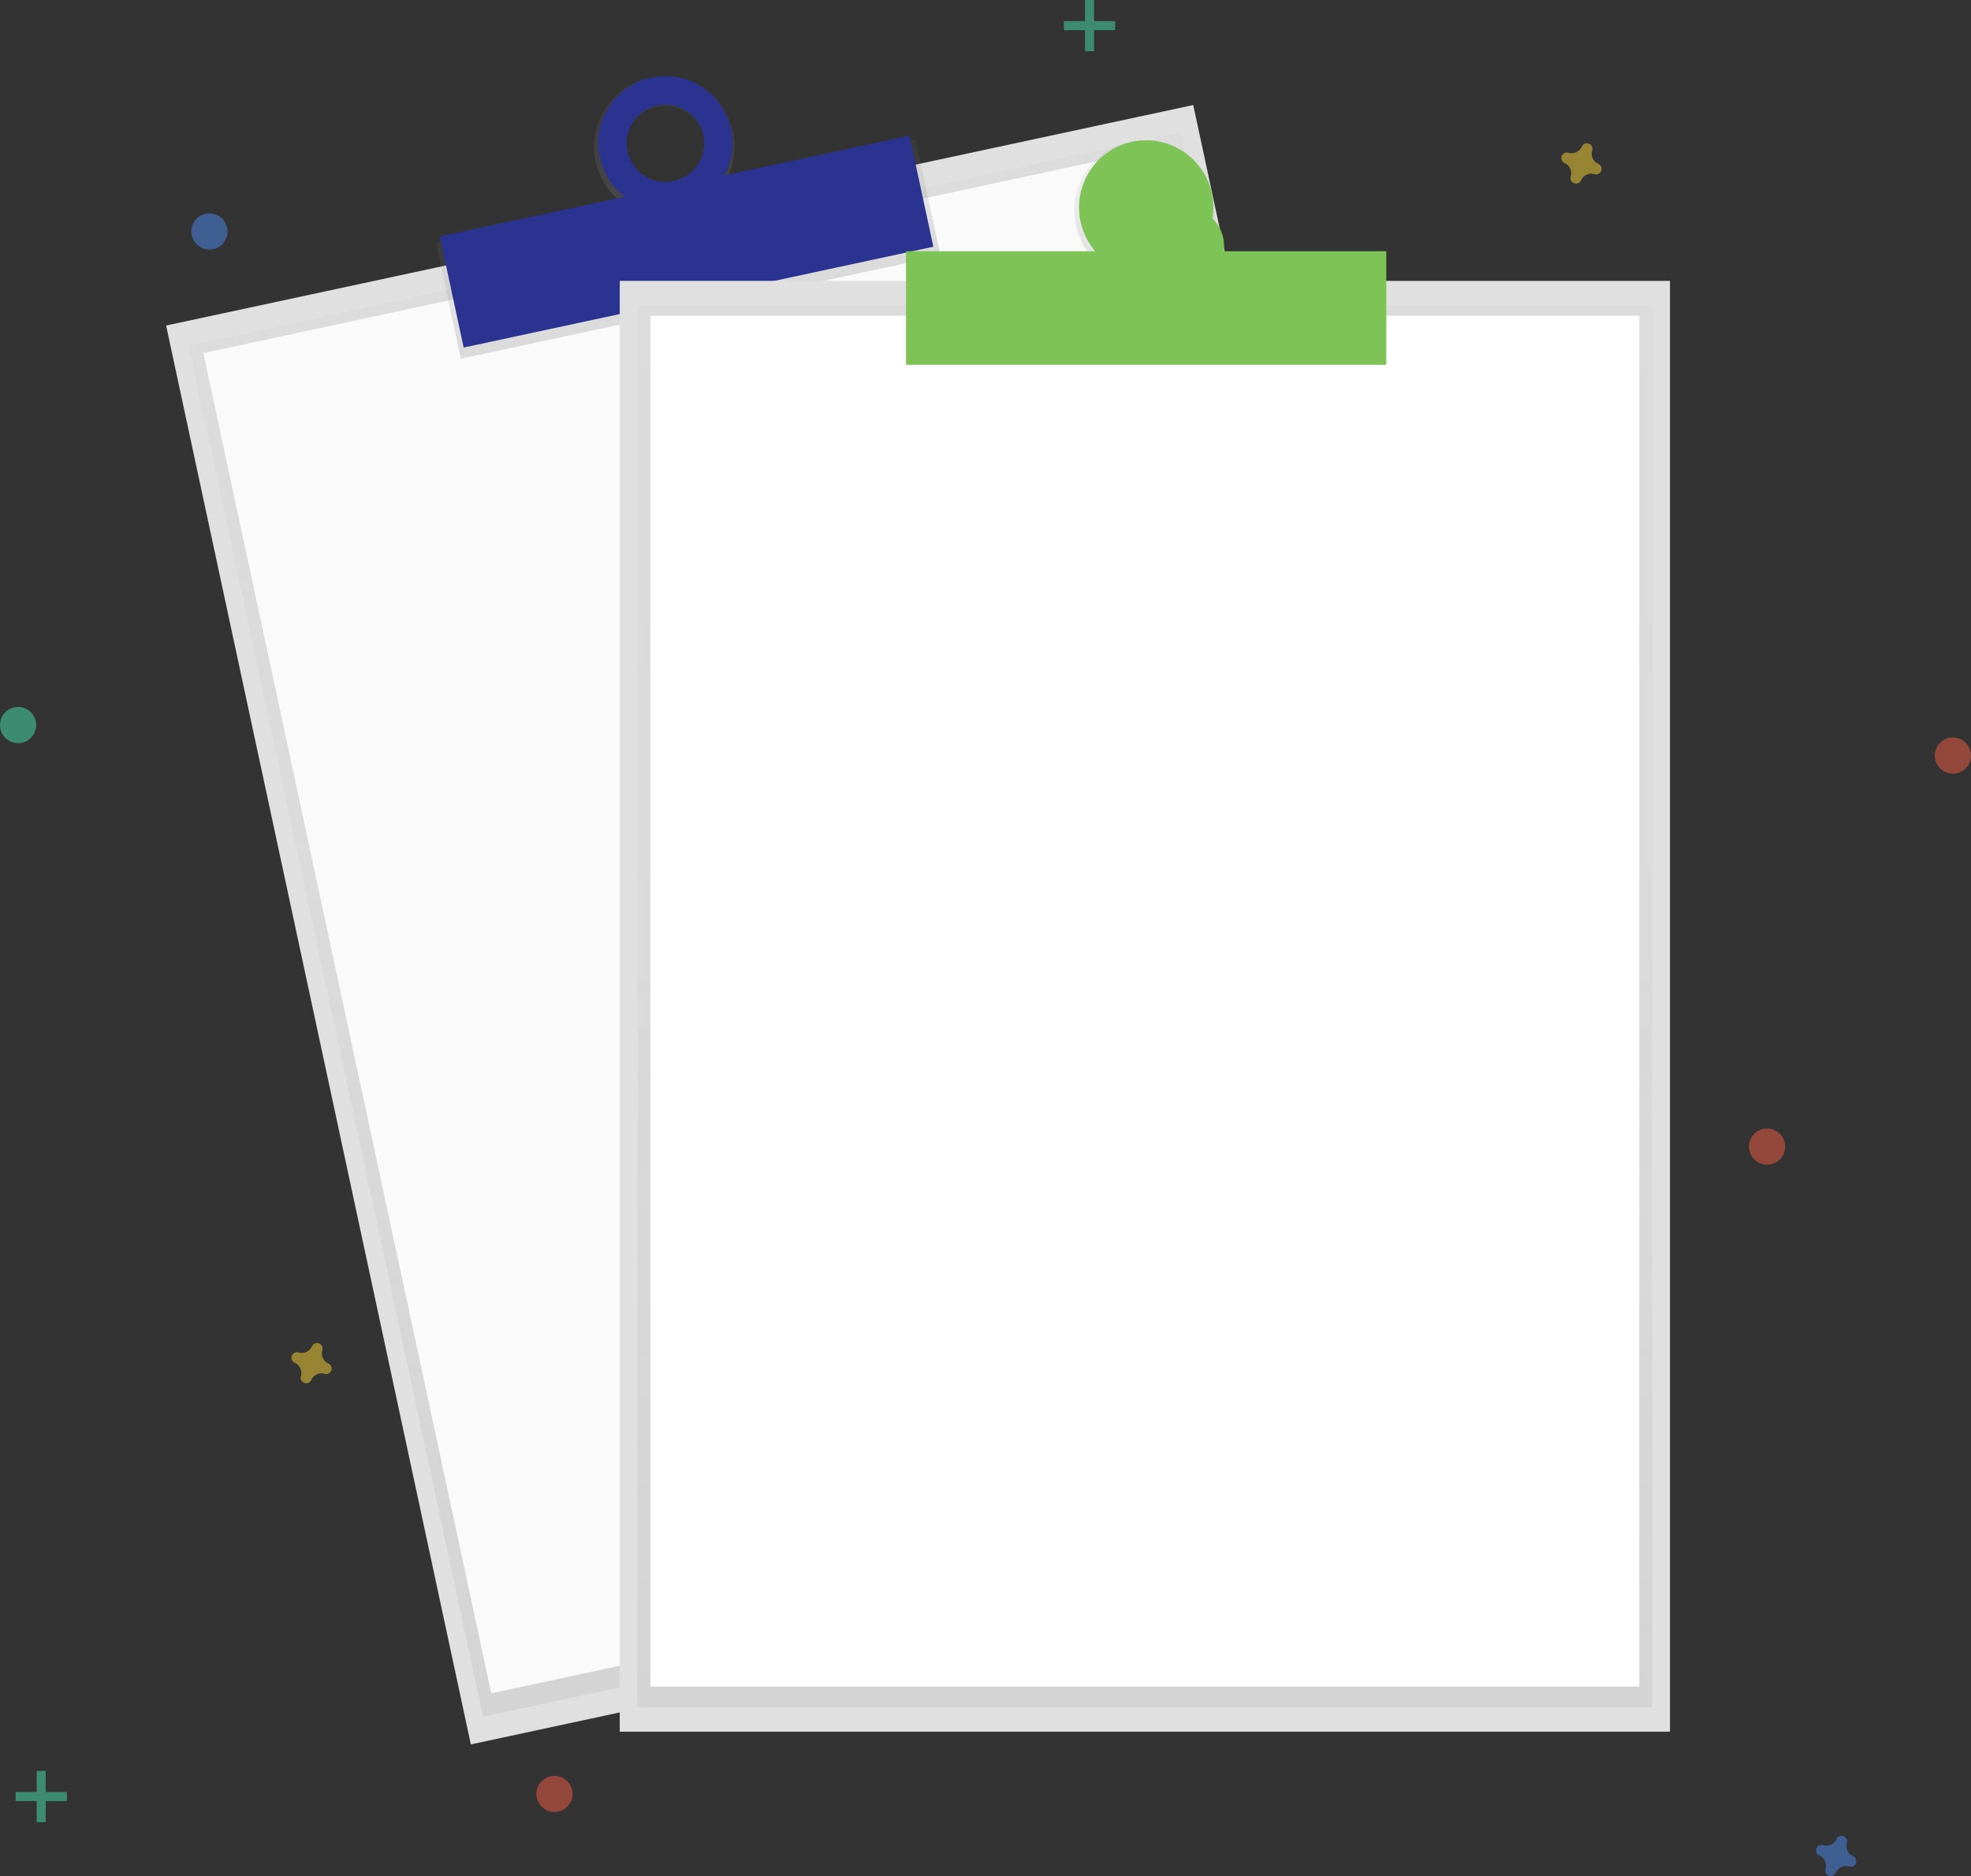 <svg xmlns="http://www.w3.org/2000/svg" xmlns:xlink="http://www.w3.org/1999/xlink" id="prefix__undraw_no_data_qbuo" width="224.979" height="214.182" viewBox="0 0 224.979 214.182">
    <rect x="0" y="0" width="224.979" height="214.182" fill="#333333" stroke="none"/>
    <defs>
        <linearGradient id="prefix__linear-gradient" x1=".509" x2=".509" y1=".997" y2="-.003" gradientUnits="objectBoundingBox">
            <stop offset="0" stop-color="gray" stop-opacity=".251"/>
            <stop offset=".54" stop-color="gray" stop-opacity=".122"/>
            <stop offset="1" stop-color="gray" stop-opacity=".102"/>
        </linearGradient>
        <linearGradient id="prefix__linear-gradient-2" x1=".813" x2=".813" y1=".841" y2="-.159" xlink:href="#prefix__linear-gradient"/>
        <linearGradient id="prefix__linear-gradient-3" x1="1.78" x2="1.78" y1=".849" y2="-.151" xlink:href="#prefix__linear-gradient"/>
        <linearGradient id="prefix__linear-gradient-4" x1=".5" x2=".5" y1="1" y2="0" xlink:href="#prefix__linear-gradient"/>
        <linearGradient id="prefix__linear-gradient-6" x1=".5" x2=".5" y1=".999" y2="-.001" xlink:href="#prefix__linear-gradient"/>
        <style>
            .prefix__cls-1{fill:#e0e0e0}.prefix__cls-13,.prefix__cls-14,.prefix__cls-15,.prefix__cls-2{opacity:.5}.prefix__cls-7{fill:#2a3390}.prefix__cls-8{fill:url(#prefix__linear-gradient-4)}.prefix__cls-11{fill:#7dc356}.prefix__cls-12{fill:#47e6b1}.prefix__cls-13{fill:#4d8af0}.prefix__cls-14{fill:#fdd835}.prefix__cls-15{fill:#f55f44}
        </style>
    </defs>
    <path id="prefix__Rectangle_2161" d="M0 0H119.878V165.633H0z" class="prefix__cls-1" data-name="Rectangle 2161" transform="matrix(.978 -.21 .21 .978 18.961 37.166)"/>
    <g id="prefix__Group_9614" class="prefix__cls-2" data-name="Group 9614" transform="translate(21.53 15.18)">
        <path id="prefix__Rectangle_2162" fill="url(#prefix__linear-gradient)" d="M0 0H115.827V160.034H0z" data-name="Rectangle 2162" transform="matrix(.978 -.21 .21 .978 0 24.299)"/>
    </g>
    <path id="prefix__Rectangle_2163" fill="#fafafa" d="M0 0H112.878V156.498H0z" data-name="Rectangle 2163" transform="rotate(-12.12 201.475 -89.17)"/>
    <path id="prefix__Rectangle_2164" fill="url(#prefix__linear-gradient-2)" d="M0 0H55.997V13.565H0z" data-name="Rectangle 2164" transform="matrix(.978 -.21 .21 .978 49.746 27.691)"/>
    <path id="prefix__Path_8209" fill="url(#prefix__linear-gradient-3)" d="M444.643 91.445a8.015 8.015 0 1 0 9.326 6.194 7.922 7.922 0 0 0-9.326-6.194zm2.653 12.371a4.625 4.625 0 1 1 3.445-5.486 4.57 4.57 0 0 1-3.445 5.486z" data-name="Path 8209" transform="translate(-370.303 -82.582)"/>
    <path id="prefix__Rectangle_2165" d="M0 0H54.818V12.967H0z" class="prefix__cls-7" data-name="Rectangle 2165" transform="matrix(.978 -.21 .21 .978 50.201 26.998)"/>
    <path id="prefix__Path_8210" d="M444.911 91.444a7.661 7.661 0 1 0 9.1 5.884 7.661 7.661 0 0 0-9.1-5.884zm2.535 11.823a4.422 4.422 0 1 1 3.4-5.25 4.422 4.422 0 0 1-3.4 5.25z" class="prefix__cls-7" data-name="Path 8210" transform="translate(-370.57 -82.582)"/>
    <path id="prefix__Rectangle_2166" d="M0 0H119.878V165.633H0z" class="prefix__cls-1" data-name="Rectangle 2166" transform="translate(70.741 32.069)"/>
    <g id="prefix__Group_9615" class="prefix__cls-2" data-name="Group 9615" transform="translate(72.769 34.87)">
        <path id="prefix__Rectangle_2167" d="M0 0H115.827V160.034H0z" class="prefix__cls-8" data-name="Rectangle 2167"/>
    </g>
    <path id="prefix__Rectangle_2168" fill="#fff" d="M0 0H112.878V156.498H0z" data-name="Rectangle 2168" transform="translate(74.242 36.05)"/>
    <path id="prefix__Rectangle_2169" d="M0 0H55.997V13.565H0z" class="prefix__cls-8" data-name="Rectangle 2169" transform="translate(102.83 29.263)"/>
    <path id="prefix__Path_8211" fill="url(#prefix__linear-gradient-6)" d="M646.149 118a8.018 8.018 0 1 0 7.829 8.015 7.924 7.924 0 0 0-7.829-8.015zm0 12.64a4.625 4.625 0 1 1 4.515-4.625 4.57 4.57 0 0 1-4.515 4.6z" data-name="Path 8211" transform="translate(-515.32 -101.978)"/>
    <path id="prefix__Rectangle_2170" d="M0 0H54.818V12.967H0z" class="prefix__cls-11" data-name="Rectangle 2170" transform="translate(103.42 28.682)"/>
    <path id="prefix__Path_8212" d="M646.591 118a7.661 7.661 0 1 0 7.661 7.661 7.661 7.661 0 0 0-7.661-7.661zm0 12.083a4.446 4.446 0 1 0 0-.014z" class="prefix__cls-11" data-name="Path 8212" transform="translate(-515.763 -101.978)"/>
    <g id="prefix__Group_9616" class="prefix__cls-2" data-name="Group 9616" transform="translate(1.78 202.179)">
        <path id="prefix__Rectangle_2171" d="M0 0H1.031V5.851H0z" class="prefix__cls-12" data-name="Rectangle 2171" transform="translate(2.408)"/>
        <path id="prefix__Rectangle_2172" d="M0 0H1.031V5.851H0z" class="prefix__cls-12" data-name="Rectangle 2172" transform="rotate(90 1.72 4.131)"/>
    </g>
    <g id="prefix__Group_9617" class="prefix__cls-2" data-name="Group 9617" transform="translate(121.439)">
        <path id="prefix__Rectangle_2173" d="M0 0H1.031V5.851H0z" class="prefix__cls-12" data-name="Rectangle 2173" transform="translate(2.408)"/>
        <path id="prefix__Rectangle_2174" d="M0 0H1.031V5.851H0z" class="prefix__cls-12" data-name="Rectangle 2174" transform="rotate(90 1.721 4.13)"/>
    </g>
    <path id="prefix__Path_8213" d="M949.818 825.961a1.265 1.265 0 0 1-.7-1.528.613.613 0 0 0 .027-.14.634.634 0 0 0-1.138-.42.609.609 0 0 0-.071.123 1.265 1.265 0 0 1-1.528.7.608.608 0 0 0-.14-.027.634.634 0 0 0-.42 1.138.609.609 0 0 0 .123.071 1.265 1.265 0 0 1 .7 1.528.614.614 0 0 0-.027.14.634.634 0 0 0 1.138.42.612.612 0 0 0 .071-.123 1.265 1.265 0 0 1 1.528-.7.611.611 0 0 0 .14.027.634.634 0 0 0 .42-1.138.611.611 0 0 0-.123-.071z" class="prefix__cls-13" data-name="Path 8213" transform="translate(-738.304 -614.041)"/>
    <path id="prefix__Path_8214" d="M315.408 620.9a1.265 1.265 0 0 1-.7-1.528.608.608 0 0 0 .027-.14.634.634 0 0 0-1.138-.42.611.611 0 0 0-.071.123 1.265 1.265 0 0 1-1.528.7.61.61 0 0 0-.14-.027.634.634 0 0 0-.42 1.138.612.612 0 0 0 .123.071 1.265 1.265 0 0 1 .7 1.528.61.61 0 0 0-.027.14.634.634 0 0 0 1.138.42.608.608 0 0 0 .071-.123 1.265 1.265 0 0 1 1.528-.705.61.61 0 0 0 .14.027.634.634 0 0 0 .42-1.138.61.61 0 0 0-.123-.066z" class="prefix__cls-14" data-name="Path 8214" transform="translate(-277.918 -465.231)"/>
    <path id="prefix__Path_8215" d="M843.818 121.581a1.264 1.264 0 0 1-.7-1.528.614.614 0 0 0 .027-.14.634.634 0 0 0-1.138-.42.613.613 0 0 0-.071.123 1.265 1.265 0 0 1-1.528.7.609.609 0 0 0-.14-.027.634.634 0 0 0-.42 1.138.608.608 0 0 0 .123.071 1.265 1.265 0 0 1 .7 1.528.614.614 0 0 0-.027.14.634.634 0 0 0 1.138.42.61.61 0 0 0 .071-.123 1.265 1.265 0 0 1 1.528-.7.61.61 0 0 0 .14.027.634.634 0 0 0 .42-1.138.608.608 0 0 0-.123-.071z" class="prefix__cls-14" data-name="Path 8215" transform="translate(-661.381 -102.878)"/>
    <circle id="prefix__Ellipse_547" cx="2.066" cy="2.066" r="2.066" class="prefix__cls-15" data-name="Ellipse 547" transform="translate(220.848 84.196)"/>
    <circle id="prefix__Ellipse_548" cx="2.066" cy="2.066" r="2.066" class="prefix__cls-15" data-name="Ellipse 548" transform="translate(61.226 202.747)"/>
    <circle id="prefix__Ellipse_549" cx="2.066" cy="2.066" r="2.066" class="prefix__cls-15" data-name="Ellipse 549" transform="translate(199.636 128.843)"/>
    <circle id="prefix__Ellipse_550" cx="2.066" cy="2.066" r="2.066" class="prefix__cls-13" data-name="Ellipse 550" transform="translate(21.838 24.364)"/>
    <circle id="prefix__Ellipse_551" cx="2.066" cy="2.066" r="2.066" fill="#47e6b1" data-name="Ellipse 551" opacity="0.5" transform="translate(0 80.71)"/>
</svg>
